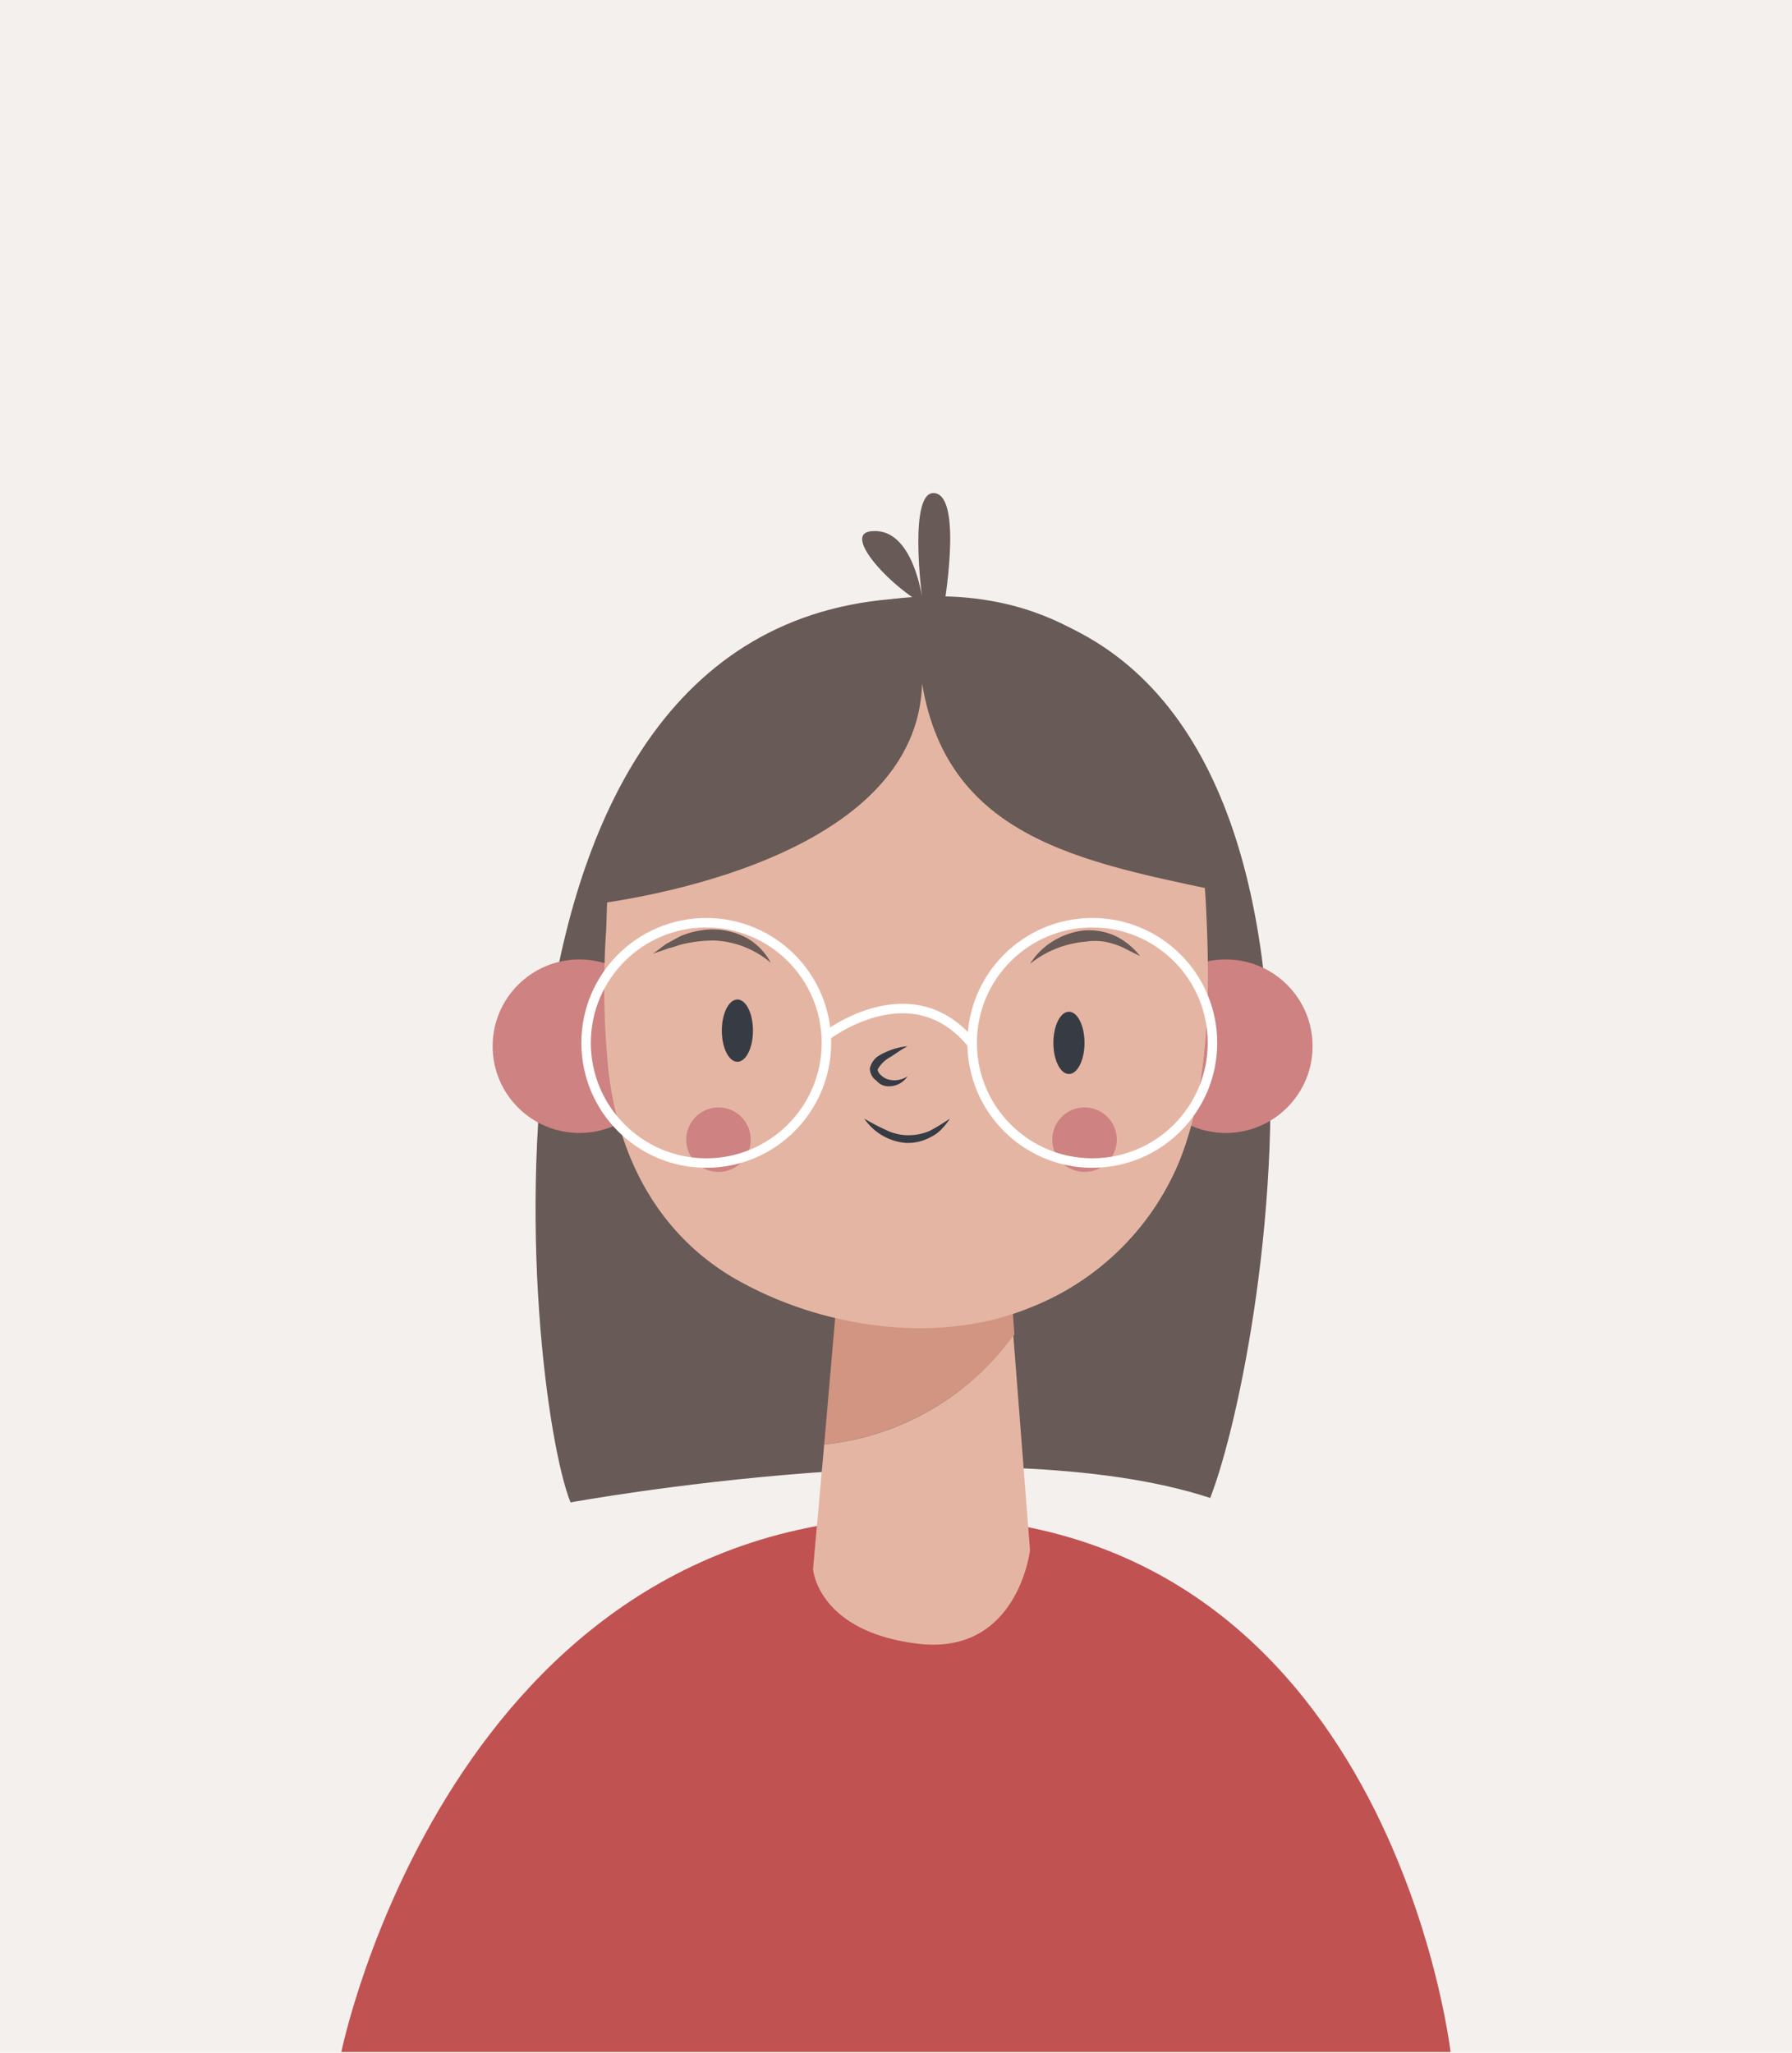 <svg xmlns="http://www.w3.org/2000/svg" width="189" height="216.491" viewBox="0 0 189 216.491">
  <g id="Group_1012" data-name="Group 1012" transform="translate(-1273 -584)">
    <rect id="Rectangle_120" data-name="Rectangle 120" width="189" height="216.491" transform="translate(1273 584)" fill="#f4f0ed"/>
    <g id="Group_20" data-name="Group 20" transform="translate(1309 636)">
      <path id="Path_203" data-name="Path 203" d="M45.2,220.94s11.5-56.44,61.016-56.44,55.971,56.44,55.971,56.44Z" transform="translate(-45.2 -56.527)" fill="#c15252"/>
      <path id="Path_204" data-name="Path 204" d="M66.345,177.3s44.237-8.1,67.47-.469c6.219-16.075,19.126-93.871-28.983-94.927C52.968,80.728,61.534,165.33,66.345,177.3Z" transform="translate(-42.173 -70.85)" fill="#685a56"/>
      <ellipse id="Ellipse_51" data-name="Ellipse 51" cx="9.152" cy="9.152" rx="9.152" ry="9.152" transform="translate(15.958 49.186)" fill="#ce8282"/>
      <ellipse id="Ellipse_52" data-name="Ellipse 52" cx="9.152" cy="9.152" rx="9.152" ry="9.152" transform="translate(84.132 49.186)" fill="#ce8282"/>
      <path id="Path_205" data-name="Path 205" d="M108.665,151.117,107.14,130.7l-15.958,2.229-2.581,29.8A28.435,28.435,0,0,0,108.665,151.117Z" transform="translate(-37.675 -62.387)" fill="#d19582"/>
      <path id="Path_206" data-name="Path 206" d="M69.852,109.592c-.821,2.112-.7,5.046-.821,7.392a87.292,87.292,0,0,0,.235,14.667c1.056,9.622,5.632,18.07,14.433,22.646,8.8,4.694,20.652,6.336,30.039,2.464a28.107,28.107,0,0,0,15.723-15.371c3.285-8.1,3.285-18.54,2.816-27.34C130.633,81.431,104.115,81.9,104.115,81.9S79.591,85.186,69.852,109.592Z" transform="translate(-41.103 -70.849)" fill="#e5b5a3"/>
      <path id="Path_207" data-name="Path 207" d="M88.773,159.7,87.6,172.841s.469,6.571,11.03,7.862,11.851-9.856,11.851-9.856l-1.76-22.646A28.231,28.231,0,0,1,88.773,159.7Z" transform="translate(-37.848 -59.353)" fill="#e5b5a3"/>
      <ellipse id="Ellipse_53" data-name="Ellipse 53" cx="1.643" cy="3.285" rx="1.643" ry="3.285" transform="translate(40.13 53.411)" fill="#373c44"/>
      <ellipse id="Ellipse_54" data-name="Ellipse 54" cx="1.643" cy="3.285" rx="1.643" ry="3.285" transform="translate(75.097 54.701)" fill="#373c44"/>
      <g id="Group_16" data-name="Group 16" transform="translate(55.736 58.339)">
        <path id="Path_208" data-name="Path 208" d="M96.69,122.2c-.7.352-1.291.821-1.877,1.173a3.349,3.349,0,0,0-1.291,1.291,1.072,1.072,0,0,0,.352.587,1.891,1.891,0,0,0,.821.469,2.544,2.544,0,0,0,1.995-.352,2.369,2.369,0,0,1-2.112,1.056,1.629,1.629,0,0,1-1.173-.587,1.591,1.591,0,0,1-.7-1.291,2.231,2.231,0,0,1,.7-1.173,4.757,4.757,0,0,1,1.056-.587A6.944,6.944,0,0,1,96.69,122.2Z" transform="translate(-92.7 -122.2)" fill="#373c44"/>
      </g>
      <g id="Group_17" data-name="Group 17" transform="translate(55.15 65.966)">
        <path id="Path_209" data-name="Path 209" d="M92.2,128.7a20.391,20.391,0,0,0,2.229,1.173,5.341,5.341,0,0,0,2.347.587,5.593,5.593,0,0,0,2.347-.469,20.411,20.411,0,0,0,2.112-1.291,6.448,6.448,0,0,1-.821,1.056,3.654,3.654,0,0,1-1.056.821,5.143,5.143,0,0,1-2.7.7A5.869,5.869,0,0,1,92.2,128.7Z" transform="translate(-92.2 -128.7)" fill="#373c44"/>
      </g>
      <path id="Path_210" data-name="Path 210" d="M66.6,114.427s35.554-3.285,36.14-23.468c2.816,17.014,18.07,19.009,33.794,22.412,0,0-4.928-34.263-35.788-31.447-6.571.587-12.2,4.342-17.131,8.214C72.584,98.821,67.773,111.728,66.6,114.427Z" transform="translate(-41.489 -70.873)" fill="#685a56"/>
      <path id="Path_211" data-name="Path 211" d="M100.564,84.941s2.112-11.851-.821-12.438-1.408,11.03-1.408,11.03-.939-7.275-5.163-7.04C88.947,76.61,97.4,84.824,100.564,84.941Z" transform="translate(-37.083 -72.482)" fill="#685a56"/>
      <ellipse id="Ellipse_55" data-name="Ellipse 55" cx="3.403" cy="3.403" rx="3.403" ry="3.403" transform="translate(36.375 64.792)" fill="#ce8282"/>
      <ellipse id="Ellipse_56" data-name="Ellipse 56" cx="3.403" cy="3.403" rx="3.403" ry="3.403" transform="translate(74.98 64.792)" fill="#ce8282"/>
      <ellipse id="Ellipse_57" data-name="Ellipse 57" cx="12.673" cy="12.673" rx="12.673" ry="12.673" transform="translate(25.815 45.314)" fill="none" stroke="#fff" stroke-miterlimit="10" stroke-width="1"/>
      <ellipse id="Ellipse_58" data-name="Ellipse 58" cx="12.673" cy="12.673" rx="12.673" ry="12.673" transform="translate(66.531 45.314)" fill="none" stroke="#fff" stroke-miterlimit="10" stroke-width="1"/>
      <path id="Path_212" data-name="Path 212" d="M88.6,121.848s9.152-7.275,15.606.7" transform="translate(-37.675 -64.448)" fill="none" stroke="#fff" stroke-miterlimit="10" stroke-width="1"/>
      <g id="Group_18" data-name="Group 18" transform="translate(72.633 46.106)">
        <path id="Path_213" data-name="Path 213" d="M107.1,115.325a7.468,7.468,0,0,1,2.347-2.347,7.884,7.884,0,0,1,3.285-1.173,6.757,6.757,0,0,1,3.4.587,7.578,7.578,0,0,1,2.581,2.112l-1.408-.7a7.178,7.178,0,0,0-1.408-.587,6.257,6.257,0,0,0-2.933-.235A10.768,10.768,0,0,0,107.1,115.325Z" transform="translate(-107.1 -111.775)" fill="#685a56"/>
      </g>
      <g id="Group_19" data-name="Group 19" transform="translate(32.855 46.018)">
        <path id="Path_214" data-name="Path 214" d="M85.638,115.22a9.834,9.834,0,0,0-5.984-2.347,14.564,14.564,0,0,0-3.168.352c-.587.117-1.056.352-1.643.469-.587.235-1.056.352-1.643.587l1.408-1.056c.469-.235,1.056-.587,1.525-.821a8.98,8.98,0,0,1,3.52-.7,7.521,7.521,0,0,1,3.52.939A6.479,6.479,0,0,1,85.638,115.22Z" transform="translate(-73.2 -111.7)" fill="#685a56"/>
      </g>
    </g>
  </g>
</svg>
